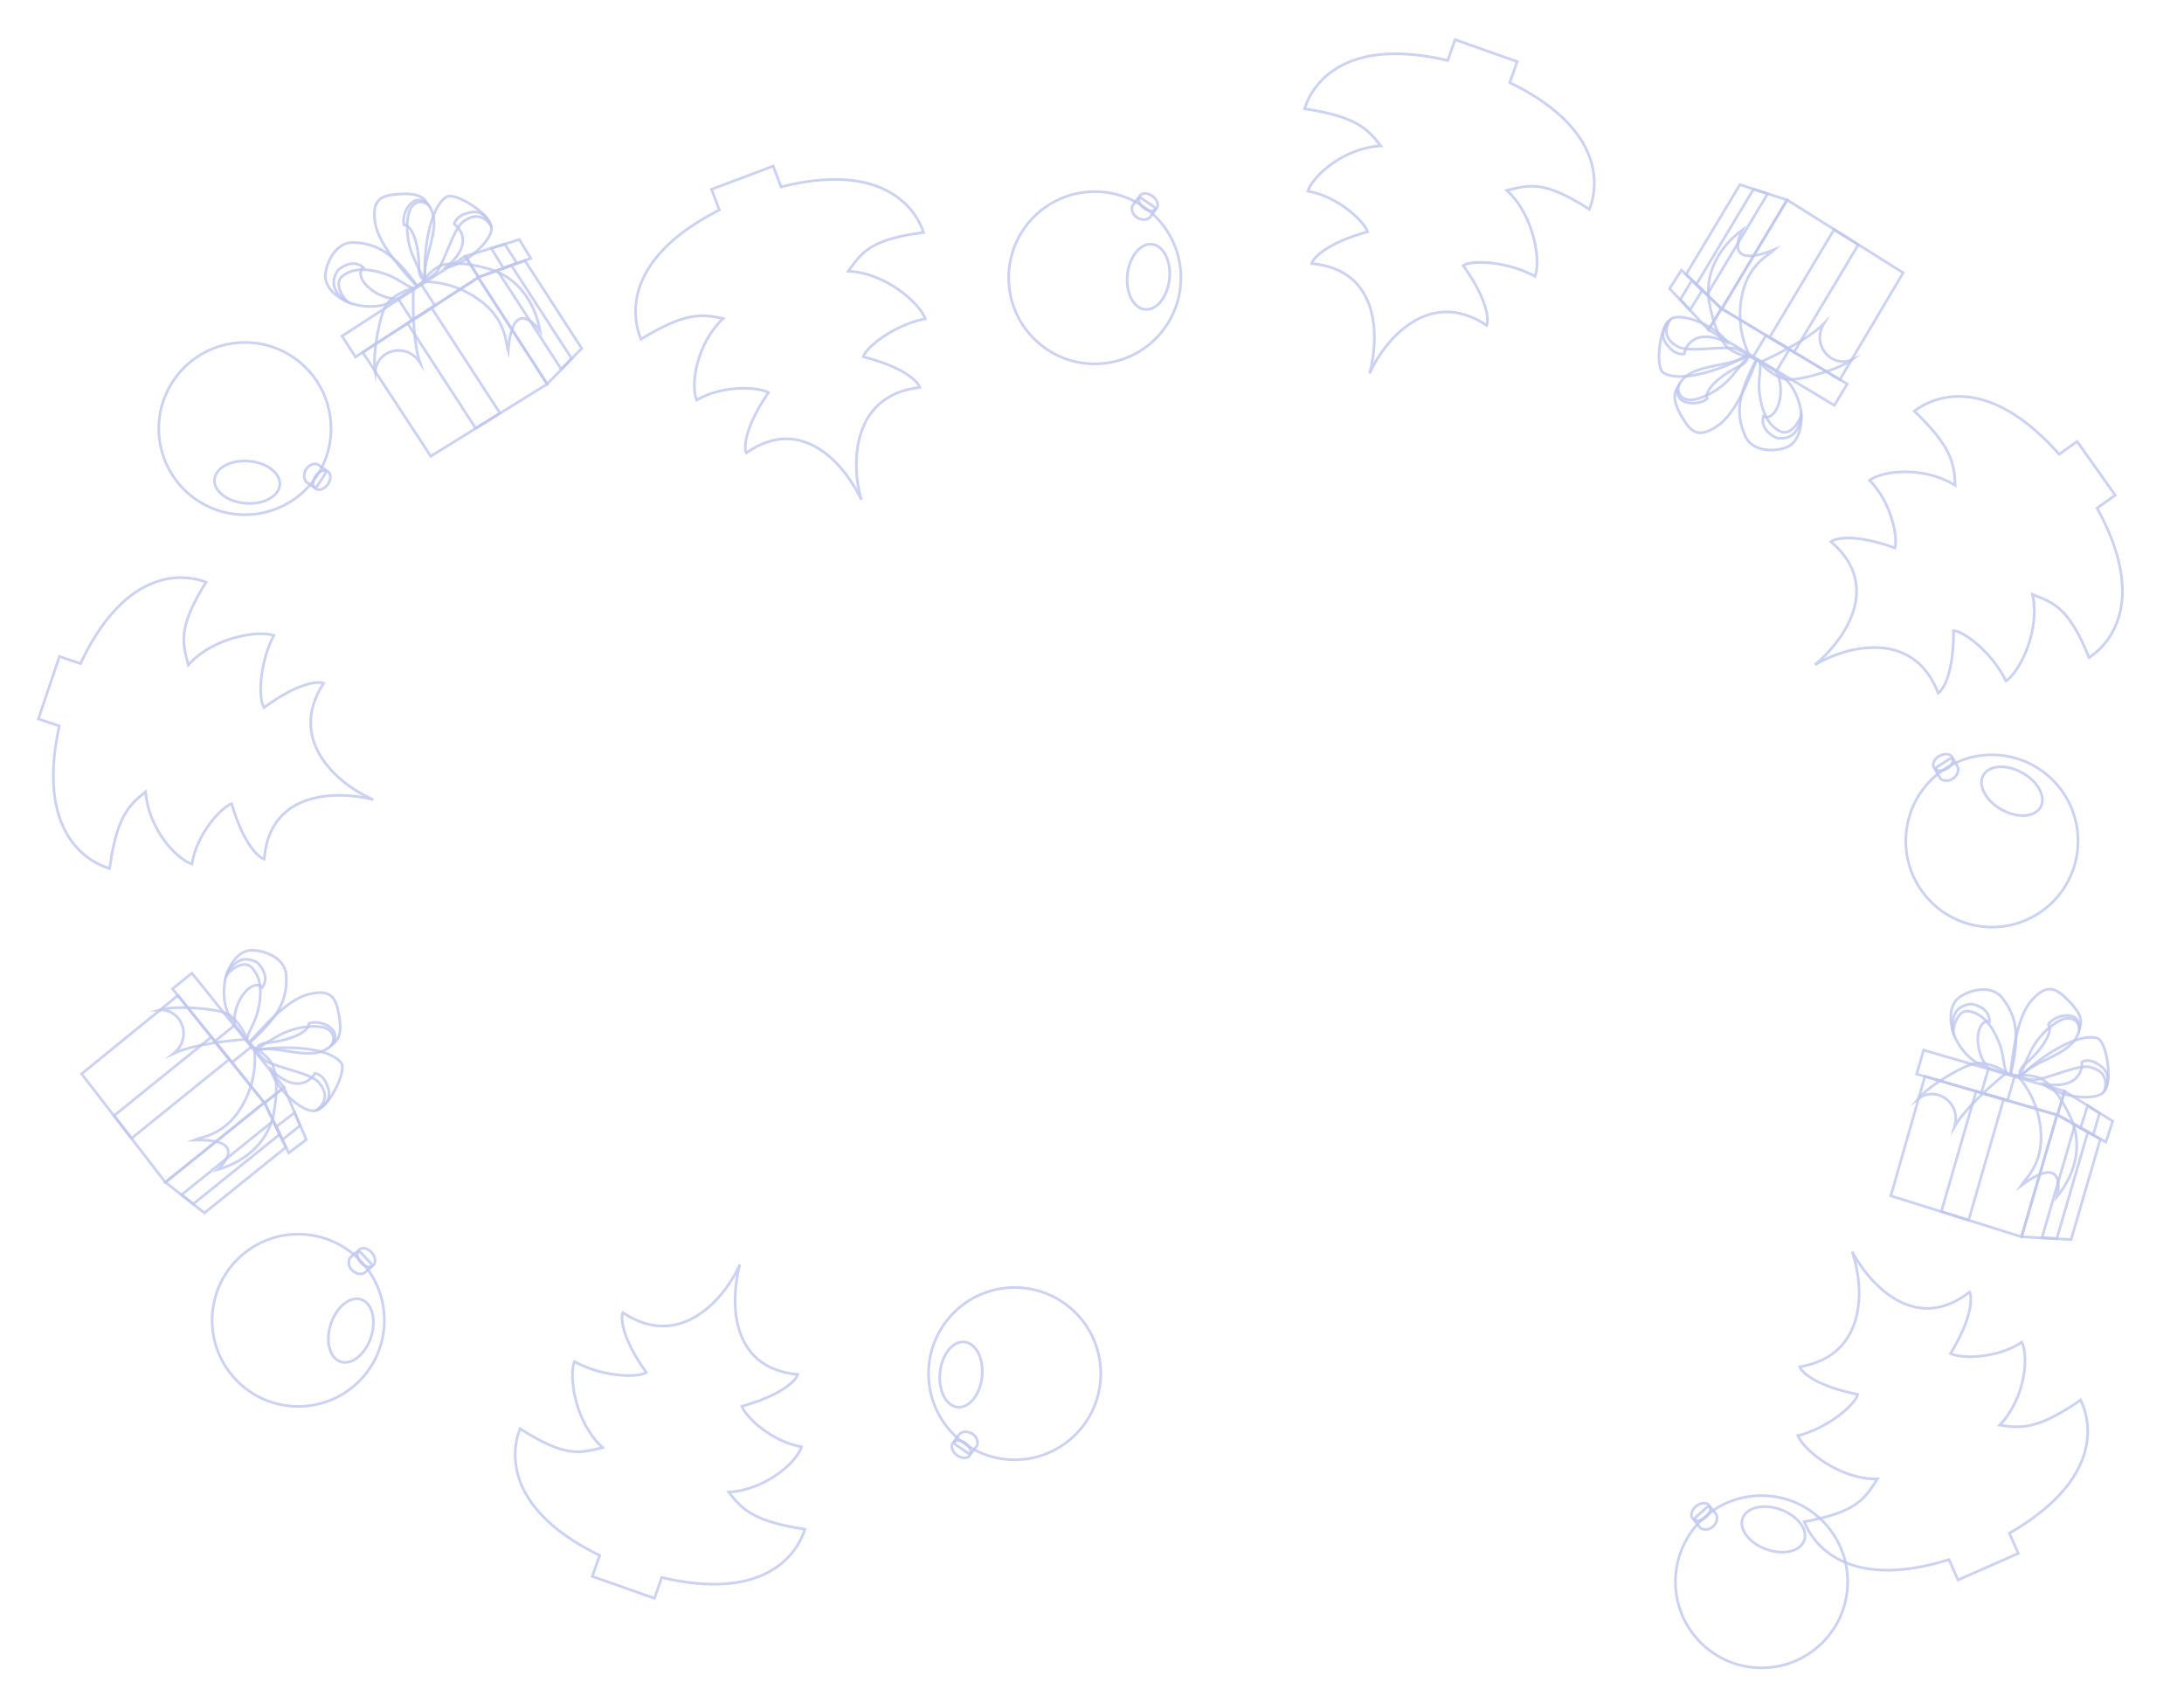 <svg width="1630" height="1271" viewBox="0 0 1630 1271" fill="none" xmlns="http://www.w3.org/2000/svg">
<path d="M1333.8 149.188L1420.41 203.54L1373.11 283.297L1285.04 230.442L1333.8 149.188Z" stroke="#BFC7ED" stroke-opacity="0.8" stroke-width="2" stroke-miterlimit="10"/>
<path d="M1285.04 230.445L1258.39 204.726L1298.57 137.777L1333.77 149.233L1285.04 230.445Z" stroke="#BFC7ED" stroke-opacity="0.8" stroke-width="2" stroke-miterlimit="10"/>
<path d="M1368.83 171.289L1386.9 182.644L1338.96 262.809L1320.67 251.828L1368.83 171.289Z" stroke="#BFC7ED" stroke-opacity="0.8" stroke-width="2" stroke-miterlimit="10"/>
<path d="M1308.67 141.222L1319.24 144.624L1274.07 219.891L1266.07 212.205L1308.67 141.222Z" stroke="#BFC7ED" stroke-opacity="0.8" stroke-width="2" stroke-miterlimit="10"/>
<path d="M1275.13 246.107L1369.07 302.48L1378.65 286.512L1284.71 230.139L1275.13 246.107Z" stroke="#BFC7ED" stroke-opacity="0.8" stroke-width="2" stroke-miterlimit="10"/>
<path d="M1254.98 201.553L1284.75 230.557L1275.13 246.11L1246.09 215.334L1254.98 201.553Z" stroke="#BFC7ED" stroke-opacity="0.8" stroke-width="2" stroke-miterlimit="10"/>
<path d="M1308.13 266.79L1325.55 277.246L1335.51 260.654L1318.08 250.198L1308.13 266.79Z" stroke="#BFC7ED" stroke-opacity="0.8" stroke-width="2" stroke-miterlimit="10"/>
<path d="M1262.74 209.162L1270.48 216.631L1261.24 231.277L1254.07 223.525L1262.74 209.162Z" stroke="#BFC7ED" stroke-opacity="0.8" stroke-width="2" stroke-miterlimit="10"/>
<path d="M1326.21 326.845C1335.42 327.903 1341.15 324.385 1344.14 313.282C1345.42 306.811 1341.15 286.034 1326.4 278.373C1333.39 295.008 1324.94 314.827 1316.06 310.684C1313.18 321.796 1326.21 326.845 1326.21 326.845Z" stroke="#BFC7ED" stroke-opacity="0.8" stroke-width="2" stroke-miterlimit="10"/>
<path d="M1344.34 309.938C1341.76 317.439 1335.17 325.024 1328.69 321.871C1322.22 318.718 1315.32 311.64 1313.09 292.826C1311.64 280.359 1316.86 269.015 1310.72 268.607C1297.12 294.098 1295 308.835 1302.69 325.72C1305.31 331.534 1312.33 336.317 1323.47 335.76C1326.46 335.686 1328.67 335.204 1331.58 334.405C1345.87 330.481 1344.34 309.938 1344.34 309.938Z" stroke="#BFC7ED" stroke-opacity="0.8" stroke-width="2" stroke-miterlimit="10"/>
<path d="M1252.57 288.203C1258.38 275.512 1273.93 274.382 1289.87 270.824C1298.24 268.945 1303.89 265.552 1303.89 265.552C1305.07 268.688 1302.95 269.677 1300.93 271.806C1280.45 281.519 1272.01 292.289 1274.17 297.371C1268.6 302.968 1247.97 303.033 1252.57 288.203Z" stroke="#BFC7ED" stroke-opacity="0.8" stroke-width="2" stroke-miterlimit="10"/>
<path d="M1310.7 269.562C1299.01 299.595 1290.41 312.419 1280.67 318.564C1270.17 325.217 1263.85 324.535 1257.48 314.603C1247.34 298.792 1249.19 293.452 1252.57 288.188C1251.53 295.873 1257.7 298.959 1263.04 298.369C1268.37 297.779 1281.66 293.255 1292.09 281.246C1295.61 277.08 1302.2 269.387 1303.92 265.495C1306.09 266.119 1311.24 268.19 1310.7 269.562Z" stroke="#BFC7ED" stroke-opacity="0.8" stroke-width="2" stroke-miterlimit="10"/>
<path d="M1257.15 264.008C1258.35 256.356 1266.62 245.203 1288.77 255.327C1282.15 243.55 1252.26 231.154 1245.92 239.172C1237.66 249.26 1241.83 255.323 1246.94 260.372C1252.1 265.446 1257.15 264.008 1257.15 264.008Z" stroke="#BFC7ED" stroke-opacity="0.8" stroke-width="2" stroke-miterlimit="10"/>
<path d="M1303.77 265.467C1282.81 277.101 1253.55 285.615 1241.51 278.162C1235.02 274.269 1238.78 243.604 1246 239.113C1241.04 248.411 1244.6 254.45 1252.36 258.767C1260.14 263.043 1285.08 258.155 1294.81 260.035C1302.53 262.523 1303.77 265.467 1303.77 265.467Z" stroke="#BFC7ED" stroke-opacity="0.8" stroke-width="2" stroke-miterlimit="10"/>
<path d="M1313.61 270.286C1317.26 275.7 1328.18 283.328 1335.27 283.112C1343.09 283.737 1371.49 276.287 1382.12 268.47C1366.71 274.723 1351.78 257.389 1361.13 241.62C1347.46 255.251 1315.29 269.654 1313.61 270.286Z" stroke="#BFC7ED" stroke-opacity="0.8" stroke-width="2" stroke-miterlimit="10"/>
<path d="M1306.16 266.292C1297.42 248.825 1297.03 230.718 1301.3 215.581C1307.09 196.037 1320.36 190.141 1324.65 186.099C1283.59 202.688 1300.41 171.55 1300.41 171.55C1281.44 185.447 1272.17 205.79 1275.7 225.726C1279.24 245.663 1284.94 254.346 1288.39 258.397C1291.86 262.514 1302.31 266.3 1306.16 266.292Z" stroke="#BFC7ED" stroke-opacity="0.8" stroke-width="2" stroke-miterlimit="10"/>
<path d="M1508.76 922.877L1411.18 892.329L1436.65 803.168L1535.27 831.895L1508.76 922.877Z" stroke="#BFC7ED" stroke-opacity="0.8" stroke-width="2" stroke-miterlimit="10"/>
<path d="M1535.27 831.895L1567.57 849.994L1545.74 924.959L1508.78 922.829L1535.27 831.895Z" stroke="#BFC7ED" stroke-opacity="0.8" stroke-width="2" stroke-miterlimit="10"/>
<path d="M1469.26 910.41L1448.9 904.023L1474.88 814.305L1495.37 820.273L1469.26 910.41Z" stroke="#BFC7ED" stroke-opacity="0.8" stroke-width="2" stroke-miterlimit="10"/>
<path d="M1535.09 924.196L1524 923.593L1548.55 839.316L1558.24 844.716L1535.09 924.196Z" stroke="#BFC7ED" stroke-opacity="0.8" stroke-width="2" stroke-miterlimit="10"/>
<path d="M1540.87 814.23L1435.68 783.59L1430.48 801.47L1535.66 832.109L1540.87 814.23Z" stroke="#BFC7ED" stroke-opacity="0.8" stroke-width="2" stroke-miterlimit="10"/>
<path d="M1571.67 852.198L1535.51 831.714L1540.86 814.228L1576.77 836.61L1571.67 852.198Z" stroke="#BFC7ED" stroke-opacity="0.8" stroke-width="2" stroke-miterlimit="10"/>
<path d="M1503.69 802.613L1484.18 796.93L1478.77 815.508L1498.28 821.191L1503.69 802.613Z" stroke="#BFC7ED" stroke-opacity="0.8" stroke-width="2" stroke-miterlimit="10"/>
<path d="M1562.23 846.814L1552.85 841.556L1558.07 825.042L1566.97 830.717L1562.23 846.814Z" stroke="#BFC7ED" stroke-opacity="0.8" stroke-width="2" stroke-miterlimit="10"/>
<path d="M1470.93 749.134C1461.76 750.452 1457.11 755.311 1457.04 766.809C1457.45 773.392 1466.86 792.4 1483.07 796.061C1472.09 781.748 1475.22 760.434 1484.86 762.182C1484.82 750.704 1470.93 749.134 1470.93 749.134Z" stroke="#BFC7ED" stroke-opacity="0.8" stroke-width="2" stroke-miterlimit="10"/>
<path d="M1457.7 770.094C1458.29 762.183 1462.73 753.172 1469.8 754.574C1476.86 755.977 1485.33 761.07 1492.27 778.699C1496.84 790.387 1494.68 802.687 1500.72 801.519C1507.4 773.408 1505.7 758.617 1493.97 744.24C1489.96 739.283 1481.95 736.444 1471.32 739.813C1468.45 740.645 1466.43 741.673 1463.82 743.186C1451 750.614 1457.7 770.094 1457.7 770.094Z" stroke="#BFC7ED" stroke-opacity="0.8" stroke-width="2" stroke-miterlimit="10"/>
<path d="M1551.97 767.788C1549.58 781.539 1534.83 786.585 1520.32 794.078C1512.71 798.023 1508.1 802.742 1508.1 802.742C1506.17 800.007 1507.97 798.511 1509.37 795.94C1526.71 781.341 1532.14 768.778 1528.76 764.411C1532.72 757.583 1552.65 752.276 1551.97 767.788Z" stroke="#BFC7ED" stroke-opacity="0.8" stroke-width="2" stroke-miterlimit="10"/>
<path d="M1500.5 800.59C1504.17 768.573 1509.23 753.983 1517.09 745.563C1525.55 736.461 1531.83 735.514 1540.52 743.499C1554.34 756.214 1553.91 761.848 1551.98 767.8C1551.04 760.101 1544.28 758.687 1539.27 760.613C1534.27 762.539 1522.56 770.293 1515.53 784.559C1513.18 789.484 1508.76 798.601 1508.09 802.801C1505.83 802.749 1500.33 802.054 1500.5 800.59Z" stroke="#BFC7ED" stroke-opacity="0.8" stroke-width="2" stroke-miterlimit="10"/>
<path d="M1553.7 792.35C1554.49 800.055 1549.32 812.945 1525.33 808.785C1534.72 818.492 1566.78 822.881 1570.87 813.516C1576.3 801.66 1570.73 796.855 1564.5 793.272C1558.22 789.675 1553.7 792.35 1553.7 792.35Z" stroke="#BFC7ED" stroke-opacity="0.8" stroke-width="2" stroke-miterlimit="10"/>
<path d="M1508.25 802.79C1525.56 786.212 1551.69 770.539 1565.23 774.686C1572.5 776.801 1576.66 807.413 1570.82 813.592C1573.25 803.339 1568.27 798.403 1559.67 796.201C1551.06 794.044 1528.18 805.111 1518.29 805.767C1510.19 805.325 1508.25 802.79 1508.25 802.79Z" stroke="#BFC7ED" stroke-opacity="0.8" stroke-width="2" stroke-miterlimit="10"/>
<path d="M1497.5 800.633C1492.6 796.324 1480.1 791.723 1473.3 793.733C1465.57 795.119 1440 809.543 1431.71 819.806C1445.02 809.842 1463.87 822.809 1458.83 840.437C1468.59 823.78 1496.04 801.671 1497.5 800.633Z" stroke="#BFC7ED" stroke-opacity="0.8" stroke-width="2" stroke-miterlimit="10"/>
<path d="M1505.72 802.601C1518.62 817.27 1523.6 834.682 1523.31 850.409C1522.68 870.784 1511.35 879.858 1508.22 884.858C1543.72 858.375 1535.37 892.766 1535.37 892.766C1550.19 874.503 1553.98 852.472 1545.49 834.089C1537.01 815.706 1529.28 808.758 1524.91 805.717C1520.51 802.617 1509.44 801.614 1505.72 802.601Z" stroke="#BFC7ED" stroke-opacity="0.8" stroke-width="2" stroke-miterlimit="10"/>
<path d="M123.441 882.203L60.903 801.305L132.816 742.766L197.244 822.764L123.441 882.203Z" stroke="#BFC7ED" stroke-opacity="0.8" stroke-width="2" stroke-miterlimit="10"/>
<path d="M197.242 822.762L213.378 856.095L152.567 905.07L123.476 882.17L197.242 822.762Z" stroke="#BFC7ED" stroke-opacity="0.8" stroke-width="2" stroke-miterlimit="10"/>
<path d="M98.183 849.371L85.138 832.478L157.793 773.777L171.177 790.396L98.183 849.371Z" stroke="#BFC7ED" stroke-opacity="0.8" stroke-width="2" stroke-miterlimit="10"/>
<path d="M144.273 898.357L135.526 891.516L203.891 836.457L208.748 846.431L144.273 898.357Z" stroke="#BFC7ED" stroke-opacity="0.8" stroke-width="2" stroke-miterlimit="10"/>
<path d="M211.948 811.48L143.23 726.156L128.727 737.837L197.444 823.161L211.948 811.48Z" stroke="#BFC7ED" stroke-opacity="0.8" stroke-width="2" stroke-miterlimit="10"/>
<path d="M215.482 860.25L197.553 822.757L211.945 811.478L228.583 850.384L215.482 860.25Z" stroke="#BFC7ED" stroke-opacity="0.8" stroke-width="2" stroke-miterlimit="10"/>
<path d="M188.117 780.681L175.371 764.855L160.301 776.993L173.046 792.819L188.117 780.681Z" stroke="#BFC7ED" stroke-opacity="0.8" stroke-width="2" stroke-miterlimit="10"/>
<path d="M210.819 850.43L206.137 840.75L219.864 830.193L223.918 839.942L210.819 850.43Z" stroke="#BFC7ED" stroke-opacity="0.8" stroke-width="2" stroke-miterlimit="10"/>
<path d="M191.855 718.07C183.578 713.901 176.985 715.226 170.351 724.616C166.916 730.247 163.758 751.223 174.954 763.501C174.138 745.478 188.901 729.789 195.809 736.743C202.345 727.307 191.855 718.07 191.855 718.07Z" stroke="#BFC7ED" stroke-opacity="0.8" stroke-width="2" stroke-miterlimit="10"/>
<path d="M169.01 727.689C174.019 721.538 182.819 716.692 187.812 721.887C192.805 727.082 196.834 736.104 192.433 754.531C189.496 766.735 180.679 775.58 186.307 778.083C207.868 758.851 214.937 745.747 213.551 727.249C213.099 720.888 208.153 713.974 197.508 710.653C194.68 709.693 192.437 709.382 189.429 709.127C174.664 707.88 169.01 727.689 169.01 727.689Z" stroke="#BFC7ED" stroke-opacity="0.8" stroke-width="2" stroke-miterlimit="10"/>
<path d="M247.634 779.754C237.805 789.663 222.818 785.357 206.632 783.198C198.131 782.075 191.651 783.308 191.651 783.308C191.633 779.96 193.965 779.763 196.589 778.459C219.16 776.409 230.801 769.213 230.533 763.7C237.687 760.367 257.069 767.423 247.634 779.754Z" stroke="#BFC7ED" stroke-opacity="0.8" stroke-width="2" stroke-miterlimit="10"/>
<path d="M186.657 777.193C207.989 753.038 220.487 743.969 231.749 741.561C243.897 738.939 249.594 741.761 252.147 753.28C256.206 771.618 252.63 775.993 247.636 779.766C251.271 772.915 246.536 767.886 241.329 766.6C236.121 765.314 222.086 764.974 208.152 772.646C203.412 775.343 194.566 780.287 191.615 783.349C189.793 782.015 185.676 778.294 186.657 777.193Z" stroke="#BFC7ED" stroke-opacity="0.8" stroke-width="2" stroke-miterlimit="10"/>
<path d="M234.995 800.882C231.23 807.651 219.614 815.262 202.319 798.118C204.469 811.457 228.247 833.404 236.962 828.066C248.196 821.448 246.377 814.319 243.319 807.816C240.23 801.274 234.995 800.882 234.995 800.882Z" stroke="#BFC7ED" stroke-opacity="0.8" stroke-width="2" stroke-miterlimit="10"/>
<path d="M191.748 783.426C215.427 779.736 245.828 781.84 254.56 792.991C259.305 798.883 245.201 826.37 236.876 828.094C244.737 821.077 243.48 814.181 237.687 807.452C231.856 800.753 206.765 796.737 198.281 791.615C191.887 786.614 191.748 783.426 191.748 783.426Z" stroke="#BFC7ED" stroke-opacity="0.8" stroke-width="2" stroke-miterlimit="10"/>
<path d="M184.169 775.51C182.61 769.168 174.993 758.241 168.268 755.999C161.137 752.712 131.915 749.907 119.241 753.576C135.857 753.022 143.894 774.445 129.678 786.019C147.208 777.941 182.374 775.524 184.169 775.51Z" stroke="#BFC7ED" stroke-opacity="0.8" stroke-width="2" stroke-miterlimit="10"/>
<path d="M189.783 781.829C191.967 801.242 186.085 818.371 176.848 831.102C164.67 847.449 150.184 848.405 144.761 850.718C189.026 849.316 162.495 872.738 162.495 872.738C185.098 866.241 200.815 850.345 204.378 830.414C207.941 810.483 205.582 800.364 203.741 795.371C201.906 790.31 193.4 783.15 189.783 781.829Z" stroke="#BFC7ED" stroke-opacity="0.8" stroke-width="2" stroke-miterlimit="10"/>
<path d="M686.47 289.082C634.318 294.98 635.448 348.021 642.802 372.822C631.933 349.348 599.976 307.943 556.935 337.979C555.071 333.799 555.772 318.942 573.493 292.948C566.791 288.87 540.208 286.725 519.885 298.533C515.363 287.313 519.475 256.977 539.702 237.621C522.824 233.938 510.7 233.442 478.392 253.086C469.586 231.831 469.599 190.808 536.858 156.693L531.046 141.297L577.055 123.929L582.914 139.451C655.059 121.239 681.928 151.807 689.323 173.463C649.004 178.675 643.322 188.452 633.088 202.37C661.06 203.531 686.553 226.441 690.573 237.85C667.517 242.417 646.621 258.736 644.286 266.225C674.763 274.024 685.108 284.712 686.47 289.082Z" stroke="#BFC7ED" stroke-opacity="0.8" stroke-width="2"/>
<path d="M241.462 509.826C212.986 553.914 254.742 586.642 278.591 596.664C253.542 590.202 201.26 588.698 197.233 641.029C192.818 639.823 181.766 629.868 172.881 599.689C165.48 602.291 146.98 621.501 143.241 644.706C131.695 641.097 110.828 618.697 108.666 590.785C95.124 601.51 87.059 610.577 81.791 648.019C59.767 641.368 28.034 615.369 44.247 541.716L28.653 536.46L44.362 489.858L60.083 495.158C91.697 427.799 132.37 426.376 153.811 434.373C132.302 468.871 136.266 479.461 140.551 496.197C159.171 475.29 193.047 470.078 204.422 474.196C193.349 494.928 192.738 521.434 197.052 527.986C222.395 509.345 237.218 508.112 241.462 509.826Z" stroke="#BFC7ED" stroke-opacity="0.8" stroke-width="2"/>
<path d="M1343.19 1019.91C1394.95 1011.22 1390.97 958.315 1382.3 933.944C1394.41 956.801 1428.55 996.43 1469.91 964.126C1472 968.2 1472.1 983.074 1455.8 1009.98C1462.71 1013.69 1489.37 1014.41 1509.03 1001.53C1514.14 1012.49 1511.67 1043 1492.51 1063.41C1509.56 1066.18 1521.69 1066.03 1552.9 1044.68C1562.83 1065.43 1565.02 1106.39 1499.7 1144.07L1506.33 1159.13L1461.31 1178.95L1454.63 1163.76C1383.57 1185.82 1355.1 1156.74 1346.55 1135.51C1386.53 1128.14 1391.68 1118.08 1401.15 1103.63C1373.16 1103.97 1346.47 1082.46 1341.84 1071.29C1364.62 1065.49 1384.61 1048.07 1386.54 1040.47C1355.69 1034.32 1344.78 1024.2 1343.19 1019.91Z" stroke="#BFC7ED" stroke-opacity="0.8" stroke-width="2"/>
<path d="M1446.56 517.163C1427.67 468.196 1376.64 482.698 1354.5 496.084C1374.47 479.633 1406.45 438.247 1366.51 404.197C1370.08 401.337 1384.63 398.259 1414.26 408.833C1416.51 401.319 1411.87 375.056 1395.3 358.379C1405.02 351.167 1435.41 347.476 1459.25 362.153C1458.54 344.892 1455.96 333.036 1428.78 306.744C1447.12 292.851 1486.82 282.492 1536.83 338.942L1550.25 329.427L1578.69 369.551L1565.15 379.143C1601.01 444.341 1578.23 478.064 1559.15 490.694C1543.91 453.003 1533.01 449.976 1516.96 443.593C1522.91 470.95 1507.19 501.407 1497.17 508.181C1486.92 487.028 1465.85 470.937 1458.01 470.57C1458.17 502.03 1450.44 514.74 1446.56 517.163Z" stroke="#BFC7ED" stroke-opacity="0.8" stroke-width="2"/>
<path d="M1109.55 242.768C1065.87 213.663 1032.55 254.945 1022.19 278.647C1029.01 253.694 1031.26 201.439 978.992 196.662C980.261 192.265 990.373 181.357 1020.68 172.905C1018.18 165.468 999.239 146.694 976.089 142.623C979.864 131.13 1002.56 110.586 1030.5 108.824C1019.97 95.13 1011.02 86.936 973.658 81.132C980.624 59.205 1007.08 27.848 1080.49 45.116L1085.97 29.599L1132.34 45.975L1126.81 61.618C1193.71 94.195 1194.55 134.884 1186.25 156.208C1152.06 134.206 1141.42 138.019 1124.62 142.063C1145.26 160.98 1149.98 194.928 1145.7 206.242C1125.13 194.873 1098.64 193.882 1092.03 198.102C1110.3 223.71 1111.32 238.549 1109.55 242.768Z" stroke="#BFC7ED" stroke-opacity="0.8" stroke-width="2"/>
<path d="M464.832 979.463C508.508 1008.57 541.831 967.286 552.193 943.583C545.373 968.537 543.12 1020.79 595.387 1025.57C594.118 1029.97 584.006 1040.87 553.702 1049.33C556.198 1056.76 575.14 1075.54 598.289 1079.61C594.515 1091.1 571.819 1111.64 543.878 1113.41C554.408 1127.1 563.359 1135.29 600.721 1141.1C593.755 1163.03 567.304 1194.38 493.891 1177.11L488.411 1192.63L442.04 1176.26L447.564 1160.61C380.666 1128.04 379.826 1087.35 388.13 1066.02C422.316 1088.02 432.962 1084.21 449.757 1080.17C429.119 1061.25 424.394 1027.3 428.674 1015.99C449.246 1027.36 475.74 1028.35 482.353 1024.13C464.077 998.521 463.057 983.681 464.832 979.463Z" stroke="#BFC7ED" stroke-opacity="0.8" stroke-width="2"/>
<circle cx="817.085" cy="207.251" r="64.265" transform="rotate(37.535 817.085 207.251)" stroke="#BFC7ED" stroke-opacity="0.8" stroke-width="2"/>
<ellipse cx="857.115" cy="206.562" rx="15.771" ry="24.445" transform="rotate(6.126 857.115 206.562)" stroke="#BFC7ED" stroke-opacity="0.8" stroke-width="2"/>
<path d="M858.157 162.208L861.592 157.737C862.458 156.61 862.201 154.987 861.028 154.183L852.141 148.091C851.037 147.334 849.531 147.591 848.74 148.671L845.278 153.401C845.059 153.699 844.904 154.046 844.858 154.413C843.884 162.07 853.118 166.074 857.765 162.605C857.914 162.493 858.043 162.356 858.157 162.208Z" stroke="#BFC7ED" stroke-opacity="0.8" stroke-width="2"/>
<ellipse cx="856.934" cy="150.858" rx="7.885" ry="5.52" transform="rotate(-142.465 856.934 150.858)" stroke="#BFC7ED" stroke-opacity="0.8" stroke-width="2"/>
<circle cx="757.275" cy="1024.98" r="64.265" transform="rotate(-142.465 757.275 1024.98)" stroke="#BFC7ED" stroke-opacity="0.8" stroke-width="2"/>
<ellipse cx="717.244" cy="1025.67" rx="15.771" ry="24.445" transform="rotate(-173.874 717.244 1025.67)" stroke="#BFC7ED" stroke-opacity="0.8" stroke-width="2"/>
<path d="M716.202 1070.02L712.767 1074.49C711.901 1075.62 712.158 1077.24 713.331 1078.05L722.218 1084.14C723.323 1084.9 724.828 1084.64 725.619 1083.56L729.081 1078.83C729.3 1078.53 729.455 1078.18 729.502 1077.82C730.475 1070.16 721.241 1066.16 716.594 1069.63C716.445 1069.74 716.316 1069.87 716.202 1070.02Z" stroke="#BFC7ED" stroke-opacity="0.8" stroke-width="2"/>
<ellipse cx="717.425" cy="1081.37" rx="7.885" ry="5.52" transform="rotate(37.535 717.425 1081.37)" stroke="#BFC7ED" stroke-opacity="0.8" stroke-width="2"/>
<circle cx="1314.72" cy="1180.26" r="64.265" transform="rotate(-38.734 1314.72 1180.26)" stroke="#BFC7ED" stroke-opacity="0.8" stroke-width="2"/>
<ellipse cx="1323.56" cy="1141.21" rx="15.771" ry="24.445" transform="rotate(-70.144 1323.56 1141.21)" stroke="#BFC7ED" stroke-opacity="0.8" stroke-width="2"/>
<path d="M1280.71 1129.67L1277.19 1125.27C1276.3 1124.16 1274.66 1124.03 1273.6 1124.97L1265.57 1132.16C1264.57 1133.05 1264.47 1134.58 1265.33 1135.6L1269.1 1140.09C1269.34 1140.37 1269.64 1140.6 1269.98 1140.74C1277.19 1143.5 1283.27 1135.48 1281.01 1130.14C1280.93 1129.97 1280.83 1129.81 1280.71 1129.67Z" stroke="#BFC7ED" stroke-opacity="0.8" stroke-width="2"/>
<ellipse cx="1269.4" cy="1128.16" rx="7.885" ry="5.52" transform="rotate(141.265 1269.4 1128.16)" stroke="#BFC7ED" stroke-opacity="0.8" stroke-width="2"/>
<circle cx="1486.64" cy="627.526" r="64.265" transform="rotate(-29.579 1486.64 627.526)" stroke="#BFC7ED" stroke-opacity="0.8" stroke-width="2"/>
<ellipse cx="1501.58" cy="590.376" rx="15.771" ry="24.445" transform="rotate(-60.989 1501.58 590.376)" stroke="#BFC7ED" stroke-opacity="0.8" stroke-width="2"/>
<path d="M1461.12 572.171L1458.34 567.268C1457.63 566.031 1456.04 565.637 1454.84 566.405L1445.77 572.224C1444.65 572.947 1444.3 574.434 1444.99 575.582L1448 580.611C1448.19 580.929 1448.44 581.206 1448.76 581.392C1455.44 585.267 1462.72 578.317 1461.33 572.687C1461.29 572.506 1461.21 572.333 1461.12 572.171Z" stroke="#BFC7ED" stroke-opacity="0.8" stroke-width="2"/>
<ellipse cx="1450.19" cy="568.885" rx="7.885" ry="5.52" transform="rotate(150.421 1450.19 568.885)" stroke="#BFC7ED" stroke-opacity="0.8" stroke-width="2"/>
<path d="M408.411 286.58L321.486 340.427L270.688 262.852L356.913 207.031L408.411 286.58Z" stroke="#BFC7ED" stroke-opacity="0.8" stroke-width="2" stroke-miterlimit="10"/>
<path d="M356.91 207.027L391.732 194.421L434.164 259.965L408.382 286.535L356.91 207.027Z" stroke="#BFC7ED" stroke-opacity="0.8" stroke-width="2" stroke-miterlimit="10"/>
<path d="M373.149 308.311L354.999 319.541L304.117 241.211L322.03 229.615L373.149 308.311Z" stroke="#BFC7ED" stroke-opacity="0.8" stroke-width="2" stroke-miterlimit="10"/>
<path d="M426.626 267.524L418.918 275.518L371.215 201.832L381.637 198.031L426.626 267.524Z" stroke="#BFC7ED" stroke-opacity="0.8" stroke-width="2" stroke-miterlimit="10"/>
<path d="M347.211 191.237L255.246 250.773L265.366 266.406L357.332 206.87L347.211 191.237Z" stroke="#BFC7ED" stroke-opacity="0.8" stroke-width="2" stroke-miterlimit="10"/>
<path d="M396.081 192.763L356.936 206.723L347.204 191.243L387.62 178.713L396.081 192.763Z" stroke="#BFC7ED" stroke-opacity="0.8" stroke-width="2" stroke-miterlimit="10"/>
<path d="M314.112 211.766L297.055 222.809L307.57 239.052L324.628 228.009L314.112 211.766Z" stroke="#BFC7ED" stroke-opacity="0.8" stroke-width="2" stroke-miterlimit="10"/>
<path d="M385.833 196.38L375.721 200.038L366.638 185.293L376.754 182.268L385.833 196.38Z" stroke="#BFC7ED" stroke-opacity="0.8" stroke-width="2" stroke-miterlimit="10"/>
<path d="M252.22 201.58C247.218 209.382 247.855 216.076 256.51 223.645C261.756 227.643 282.293 232.951 295.662 223.083C277.651 222.033 263.571 205.728 271.201 199.575C262.49 192.1 252.22 201.58 252.22 201.58Z" stroke="#BFC7ED" stroke-opacity="0.8" stroke-width="2" stroke-miterlimit="10"/>
<path d="M259.43 225.297C253.829 219.68 249.918 210.426 255.601 205.996C261.283 201.566 270.674 198.491 288.547 204.772C300.382 208.954 308.269 218.638 311.341 213.298C294.438 189.866 282.135 181.481 263.592 180.949C257.219 180.742 249.831 184.947 245.429 195.192C244.182 197.906 243.641 200.105 243.076 203.07C240.311 217.628 259.43 225.297 259.43 225.297Z" stroke="#BFC7ED" stroke-opacity="0.8" stroke-width="2" stroke-miterlimit="10"/>
<path d="M319.332 152.467C328.172 163.267 322.341 177.73 318.522 193.605C316.526 201.945 317.084 208.517 317.084 208.517C313.752 208.19 313.797 205.85 312.771 203.105C313.063 180.443 307.109 168.122 301.597 167.819C299.021 160.358 308.041 141.809 319.332 152.467Z" stroke="#BFC7ED" stroke-opacity="0.8" stroke-width="2" stroke-miterlimit="10"/>
<path d="M310.492 212.857C288.669 189.143 280.94 175.776 279.708 164.325C278.355 151.971 281.75 146.596 293.471 145.247C312.131 143.104 316.112 147.113 319.349 152.47C312.91 148.146 307.419 152.336 305.603 157.383C303.786 162.43 301.998 176.355 308.19 191.007C310.382 196 314.387 205.309 317.127 208.561C315.612 210.236 311.486 213.947 310.492 212.857Z" stroke="#BFC7ED" stroke-opacity="0.8" stroke-width="2" stroke-miterlimit="10"/>
<path d="M339.048 167.223C345.391 171.666 351.762 184.007 332.924 199.438C346.413 198.678 370.699 177.294 366.29 168.074C360.867 156.217 353.589 157.289 346.804 159.66C339.978 162.056 339.048 167.223 339.048 167.223Z" stroke="#BFC7ED" stroke-opacity="0.8" stroke-width="2" stroke-miterlimit="10"/>
<path d="M317.216 208.436C315.991 184.502 321.225 154.481 333.218 146.948C339.569 142.837 365.451 159.704 366.306 168.164C360.139 159.619 353.15 160.157 345.858 165.225C338.593 170.333 332.007 194.874 326.035 202.784C320.401 208.627 317.216 208.436 317.216 208.436Z" stroke="#BFC7ED" stroke-opacity="0.8" stroke-width="2" stroke-miterlimit="10"/>
<path d="M308.563 215.154C302.094 216.049 290.438 222.496 287.513 228.954C283.508 235.707 277.699 264.483 280.039 277.469C281.204 260.885 303.343 255.103 313.387 270.439C307.163 252.168 308.391 216.941 308.563 215.154Z" stroke="#BFC7ED" stroke-opacity="0.8" stroke-width="2" stroke-miterlimit="10"/>
<path d="M315.42 210.228C334.954 210.061 351.384 217.681 363.093 228.183C378.094 241.985 377.549 256.492 379.289 262.125C382.467 217.952 403.024 246.76 403.024 246.76C398.896 223.608 384.709 206.333 365.252 200.73C345.796 195.128 335.487 196.428 330.331 197.744C325.108 199.046 317.107 206.767 315.42 210.228Z" stroke="#BFC7ED" stroke-opacity="0.8" stroke-width="2" stroke-miterlimit="10"/>
<circle cx="182.79" cy="319.798" r="64.265" transform="rotate(126.121 182.79 319.798)" stroke="#BFC7ED" stroke-opacity="0.8" stroke-width="2"/>
<ellipse cx="184.464" cy="359.799" rx="15.771" ry="24.445" transform="rotate(94.712 184.464 359.799)" stroke="#BFC7ED" stroke-opacity="0.8" stroke-width="2"/>
<path d="M228.833 359.743L233.387 363.067C234.535 363.905 236.151 363.607 236.926 362.415L242.797 353.38C243.526 352.258 243.232 350.759 242.133 349.995L237.32 346.65C237.016 346.439 236.666 346.293 236.298 346.255C228.618 345.471 224.844 354.801 228.427 359.361C228.542 359.507 228.682 359.633 228.833 359.743Z" stroke="#BFC7ED" stroke-opacity="0.8" stroke-width="2"/>
<ellipse cx="240.15" cy="358.244" rx="7.885" ry="5.52" transform="rotate(-53.879 240.15 358.244)" stroke="#BFC7ED" stroke-opacity="0.8" stroke-width="2"/>
<circle cx="222.595" cy="985.194" r="64.265" transform="rotate(49.57 222.595 985.194)" stroke="#BFC7ED" stroke-opacity="0.8" stroke-width="2"/>
<ellipse cx="261.89" cy="992.869" rx="15.771" ry="24.445" transform="rotate(18.16 261.89 992.869)" stroke="#BFC7ED" stroke-opacity="0.8" stroke-width="2"/>
<path d="M272.157 949.703L276.449 946.046C277.531 945.125 277.618 943.484 276.639 942.453L269.217 934.642C268.295 933.671 266.768 933.609 265.77 934.5L261.397 938.404C261.121 938.65 260.898 938.956 260.776 939.306C258.227 946.592 266.423 952.433 271.691 950.009C271.86 949.931 272.015 949.824 272.157 949.703Z" stroke="#BFC7ED" stroke-opacity="0.8" stroke-width="2"/>
<ellipse cx="273.33" cy="938.348" rx="7.885" ry="5.52" transform="rotate(-130.43 273.33 938.348)" stroke="#BFC7ED" stroke-opacity="0.8" stroke-width="2"/>
</svg>
